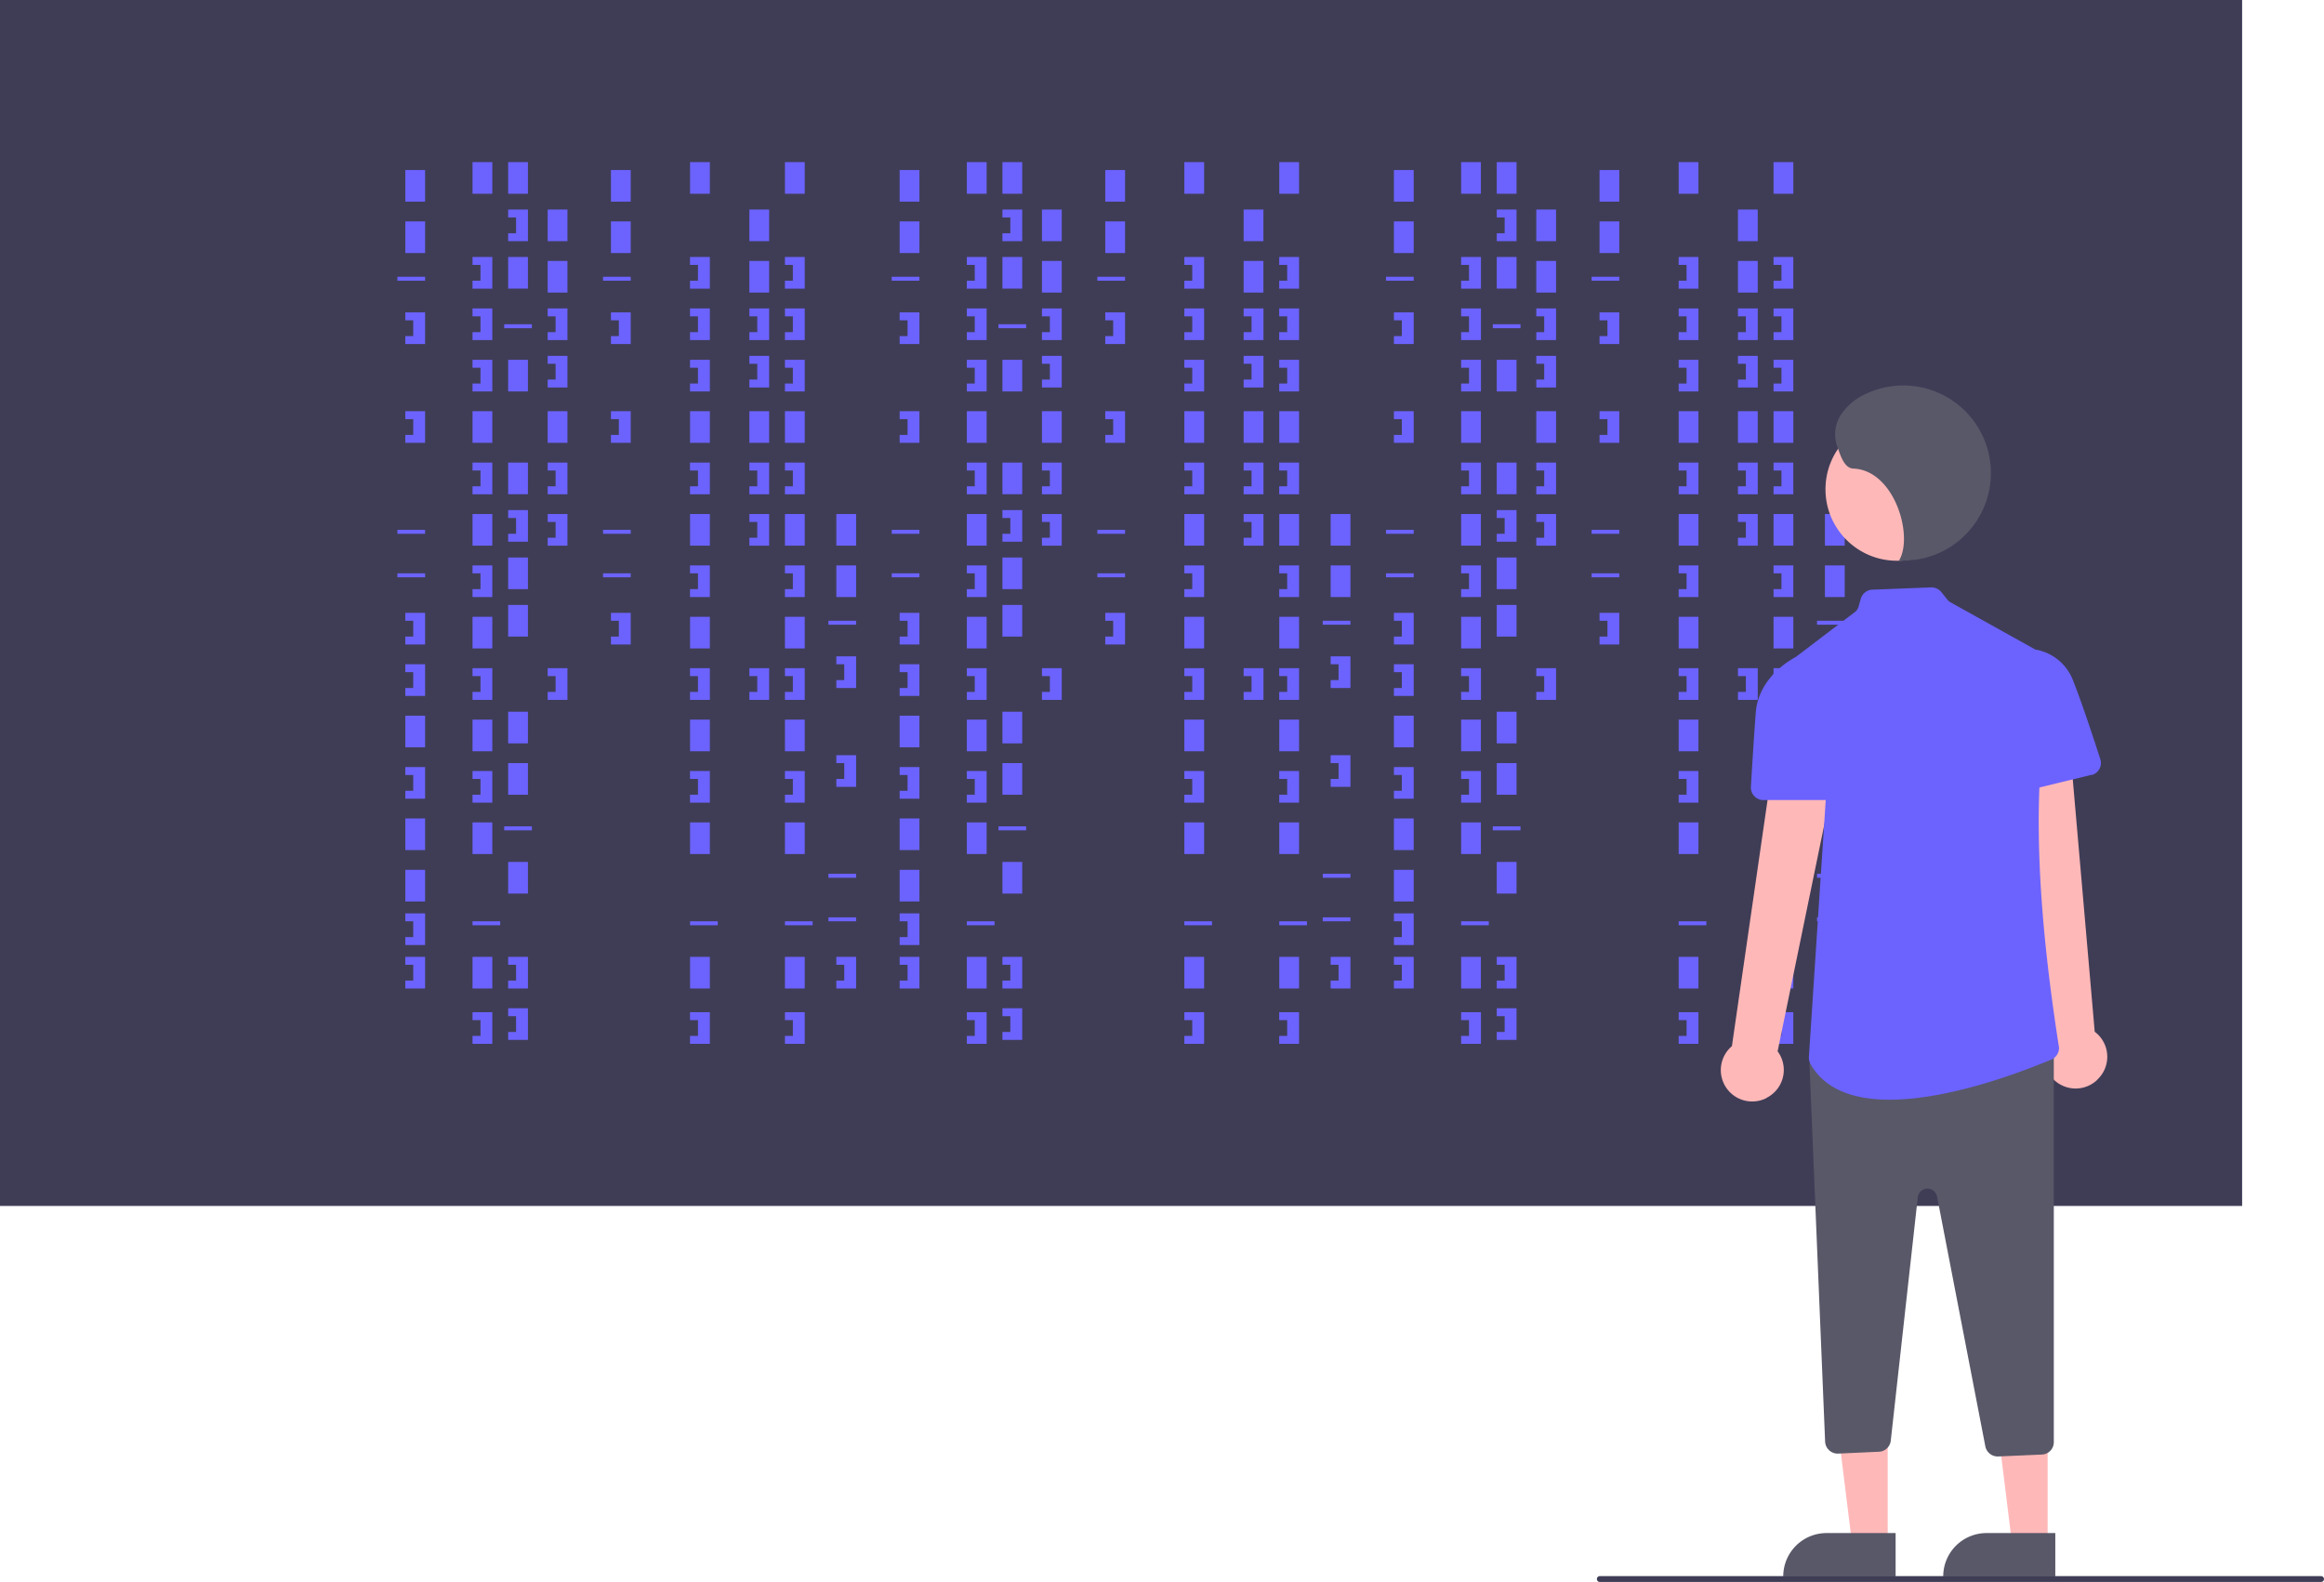 <svg id="Layer_1" data-name="Layer 1" xmlns="http://www.w3.org/2000/svg" viewBox="0 0 388 264.15"><defs><style>.cls-1{fill:#3f3d56;}.cls-2{fill:#6c63ff;}.cls-3{fill:#ffb8b8;}.cls-4{fill:#585868;}</style></defs><title>why-13</title><rect class="cls-1" width="374.33" height="201.36"/><rect class="cls-2" x="67.67" y="28.39" width="3.3" height="5.28"/><rect class="cls-2" x="78.89" y="27.07" width="3.3" height="5.28"/><rect class="cls-2" x="84.84" y="27.07" width="3.3" height="5.28"/><rect class="cls-2" x="84.84" y="42.91" width="3.3" height="5.28"/><rect class="cls-2" x="91.44" y="34.99" width="3.3" height="5.28"/><rect class="cls-2" x="91.44" y="43.57" width="3.3" height="5.28"/><rect class="cls-2" x="84.84" y="60.08" width="3.3" height="5.28"/><rect class="cls-2" x="91.44" y="68.66" width="3.3" height="5.28"/><rect class="cls-2" x="84.84" y="101.01" width="3.3" height="5.28"/><rect class="cls-2" x="78.89" y="68.66" width="3.3" height="5.28"/><rect class="cls-2" x="67.67" y="36.97" width="3.3" height="5.28"/><rect class="cls-2" x="67.67" y="119.5" width="3.3" height="5.28"/><rect class="cls-2" x="67.67" y="136.66" width="3.3" height="5.28"/><rect class="cls-2" x="67.67" y="145.24" width="3.3" height="5.28"/><rect class="cls-2" x="66.35" y="46.21" width="4.62" height="0.66"/><rect class="cls-2" x="84.18" y="54.14" width="4.62" height="0.66"/><rect class="cls-2" x="66.35" y="88.47" width="4.62" height="0.66"/><rect class="cls-2" x="66.35" y="95.73" width="4.62" height="0.66"/><rect class="cls-2" x="84.18" y="137.98" width="4.62" height="0.66"/><rect class="cls-2" x="78.89" y="153.83" width="4.62" height="0.66"/><polygon class="cls-2" points="67.67 52.16 67.67 53.48 68.99 53.48 68.99 56.12 67.67 56.12 67.67 57.44 70.97 57.44 70.97 52.16 67.67 52.16"/><polygon class="cls-2" points="78.89 42.91 78.89 44.23 80.22 44.23 80.22 46.87 78.89 46.87 78.89 48.2 82.19 48.2 82.19 42.91 78.89 42.91"/><polygon class="cls-2" points="91.44 51.5 91.44 52.82 92.76 52.82 92.76 55.46 91.44 55.46 91.44 56.78 94.74 56.78 94.74 51.5 91.44 51.5"/><polygon class="cls-2" points="91.44 77.24 91.44 78.56 92.76 78.56 92.76 81.2 91.44 81.2 91.44 82.53 94.74 82.53 94.74 77.24 91.44 77.24"/><polygon class="cls-2" points="91.44 85.83 91.44 87.15 92.76 87.15 92.76 89.79 91.44 89.79 91.44 91.11 94.74 91.11 94.74 85.83 91.44 85.83"/><polygon class="cls-2" points="91.44 59.42 91.44 60.74 92.76 60.74 92.76 63.38 91.44 63.38 91.44 64.7 94.74 64.7 94.74 59.42 91.44 59.42"/><polygon class="cls-2" points="84.84 34.99 84.84 36.31 86.16 36.31 86.16 38.95 84.84 38.95 84.84 40.27 88.14 40.27 88.14 34.99 84.84 34.99"/><rect class="cls-2" x="84.84" y="77.24" width="3.3" height="5.28"/><rect class="cls-2" x="84.84" y="93.09" width="3.3" height="5.28"/><polygon class="cls-2" points="84.84 85.17 84.84 86.49 86.16 86.49 86.16 89.13 84.84 89.13 84.84 90.45 88.14 90.45 88.14 85.17 84.84 85.17"/><polygon class="cls-2" points="78.89 51.5 78.89 52.82 80.22 52.82 80.22 55.46 78.89 55.46 78.89 56.78 82.19 56.78 82.19 51.5 78.89 51.5"/><polygon class="cls-2" points="78.89 60.08 78.89 61.4 80.22 61.4 80.22 64.04 78.89 64.04 78.89 65.36 82.19 65.36 82.19 60.08 78.89 60.08"/><rect class="cls-2" x="78.89" y="85.83" width="3.3" height="5.28"/><polygon class="cls-2" points="78.89 77.24 78.89 78.56 80.22 78.56 80.22 81.2 78.89 81.2 78.89 82.53 82.19 82.53 82.19 77.24 78.89 77.24"/><rect class="cls-2" x="78.89" y="102.99" width="3.3" height="5.28"/><polygon class="cls-2" points="78.89 94.41 78.89 95.73 80.22 95.73 80.22 98.37 78.89 98.37 78.89 99.69 82.19 99.69 82.19 94.41 78.89 94.41"/><rect class="cls-2" x="78.89" y="120.16" width="3.3" height="5.28"/><rect class="cls-2" x="84.84" y="118.84" width="3.3" height="5.28"/><polygon class="cls-2" points="78.89 111.57 78.89 112.89 80.22 112.89 80.22 115.53 78.89 115.53 78.89 116.86 82.19 116.86 82.19 111.57 78.89 111.57"/><polygon class="cls-2" points="91.44 111.57 91.44 112.89 92.76 112.89 92.76 115.53 91.44 115.53 91.44 116.86 94.74 116.86 94.74 111.57 91.44 111.57"/><rect class="cls-2" x="125.11" y="34.99" width="3.3" height="5.28"/><rect class="cls-2" x="125.11" y="43.57" width="3.3" height="5.28"/><rect class="cls-2" x="125.11" y="68.66" width="3.3" height="5.28"/><polygon class="cls-2" points="125.11 51.5 125.11 52.82 126.43 52.82 126.43 55.46 125.11 55.46 125.11 56.78 128.41 56.78 128.41 51.5 125.11 51.5"/><polygon class="cls-2" points="125.11 77.24 125.11 78.56 126.43 78.56 126.43 81.2 125.11 81.2 125.11 82.53 128.41 82.53 128.41 77.24 125.11 77.24"/><polygon class="cls-2" points="125.11 85.83 125.11 87.15 126.43 87.15 126.43 89.79 125.11 89.79 125.11 91.11 128.41 91.11 128.41 85.83 125.11 85.83"/><polygon class="cls-2" points="125.11 59.42 125.11 60.74 126.43 60.74 126.43 63.38 125.11 63.38 125.11 64.7 128.41 64.7 128.41 59.42 125.11 59.42"/><polygon class="cls-2" points="125.11 111.57 125.11 112.89 126.43 112.89 126.43 115.53 125.11 115.53 125.11 116.86 128.41 116.86 128.41 111.57 125.11 111.57"/><rect class="cls-2" x="78.89" y="137.32" width="3.3" height="5.28"/><rect class="cls-2" x="84.84" y="127.42" width="3.3" height="5.28"/><rect class="cls-2" x="78.89" y="159.77" width="3.3" height="5.28"/><rect class="cls-2" x="84.84" y="143.92" width="3.3" height="5.28"/><polygon class="cls-2" points="78.89 128.74 78.89 130.06 80.22 130.06 80.22 132.7 78.89 132.7 78.89 134.02 82.19 134.02 82.19 128.74 78.89 128.74"/><polygon class="cls-2" points="78.89 169.01 78.89 170.33 80.22 170.33 80.22 172.97 78.89 172.97 78.89 174.29 82.19 174.29 82.19 169.01 78.89 169.01"/><rect class="cls-2" x="115.21" y="27.07" width="3.3" height="5.28"/><rect class="cls-2" x="115.21" y="68.66" width="3.3" height="5.28"/><rect class="cls-2" x="115.21" y="153.83" width="4.62" height="0.66"/><polygon class="cls-2" points="115.2 42.91 115.2 44.23 116.53 44.23 116.53 46.87 115.2 46.87 115.2 48.2 118.51 48.2 118.51 42.91 115.2 42.91"/><polygon class="cls-2" points="115.2 51.5 115.2 52.82 116.53 52.82 116.53 55.46 115.2 55.46 115.2 56.78 118.51 56.78 118.51 51.5 115.2 51.5"/><polygon class="cls-2" points="115.2 60.08 115.2 61.4 116.53 61.4 116.53 64.04 115.2 64.04 115.2 65.36 118.51 65.36 118.51 60.08 115.2 60.08"/><rect class="cls-2" x="115.21" y="85.83" width="3.3" height="5.28"/><polygon class="cls-2" points="115.2 77.24 115.2 78.56 116.53 78.56 116.53 81.2 115.2 81.2 115.2 82.53 118.51 82.53 118.51 77.24 115.2 77.24"/><rect class="cls-2" x="115.21" y="102.99" width="3.3" height="5.28"/><polygon class="cls-2" points="115.2 94.41 115.2 95.73 116.53 95.73 116.53 98.37 115.2 98.37 115.2 99.69 118.51 99.69 118.51 94.41 115.2 94.41"/><rect class="cls-2" x="115.21" y="120.16" width="3.3" height="5.28"/><polygon class="cls-2" points="115.2 111.57 115.2 112.89 116.53 112.89 116.53 115.53 115.2 115.53 115.2 116.86 118.51 116.86 118.51 111.57 115.2 111.57"/><rect class="cls-2" x="115.21" y="137.32" width="3.3" height="5.28"/><rect class="cls-2" x="115.21" y="159.77" width="3.3" height="5.28"/><polygon class="cls-2" points="115.2 128.74 115.2 130.06 116.53 130.06 116.53 132.7 115.2 132.7 115.2 134.02 118.51 134.02 118.51 128.74 115.2 128.74"/><polygon class="cls-2" points="115.2 169.01 115.2 170.33 116.53 170.33 116.53 172.97 115.2 172.97 115.2 174.29 118.51 174.29 118.51 169.01 115.2 169.01"/><rect class="cls-2" x="131.05" y="27.07" width="3.3" height="5.28"/><rect class="cls-2" x="131.05" y="68.66" width="3.3" height="5.28"/><rect class="cls-2" x="131.05" y="153.83" width="4.62" height="0.66"/><polygon class="cls-2" points="131.05 42.91 131.05 44.23 132.37 44.23 132.37 46.87 131.05 46.87 131.05 48.2 134.35 48.2 134.35 42.91 131.05 42.91"/><polygon class="cls-2" points="131.05 51.5 131.05 52.82 132.37 52.82 132.37 55.46 131.05 55.46 131.05 56.78 134.35 56.78 134.35 51.5 131.05 51.5"/><polygon class="cls-2" points="131.05 60.08 131.05 61.4 132.37 61.4 132.37 64.04 131.05 64.04 131.05 65.36 134.35 65.36 134.35 60.08 131.05 60.08"/><rect class="cls-2" x="131.05" y="85.83" width="3.3" height="5.28"/><polygon class="cls-2" points="131.05 77.24 131.05 78.56 132.37 78.56 132.37 81.2 131.05 81.2 131.05 82.53 134.35 82.53 134.35 77.24 131.05 77.24"/><rect class="cls-2" x="131.05" y="102.99" width="3.3" height="5.28"/><polygon class="cls-2" points="131.05 94.41 131.05 95.73 132.37 95.73 132.37 98.37 131.05 98.37 131.05 99.69 134.35 99.69 134.35 94.41 131.05 94.41"/><rect class="cls-2" x="131.05" y="120.16" width="3.3" height="5.28"/><polygon class="cls-2" points="131.05 111.57 131.05 112.89 132.37 112.89 132.37 115.53 131.05 115.53 131.05 116.86 134.35 116.86 134.35 111.57 131.05 111.57"/><rect class="cls-2" x="131.05" y="137.32" width="3.3" height="5.28"/><rect class="cls-2" x="131.05" y="159.77" width="3.3" height="5.28"/><polygon class="cls-2" points="131.05 128.74 131.05 130.06 132.37 130.06 132.37 132.7 131.05 132.7 131.05 134.02 134.35 134.02 134.35 128.74 131.05 128.74"/><polygon class="cls-2" points="131.05 169.01 131.05 170.33 132.37 170.33 132.37 172.97 131.05 172.97 131.05 174.29 134.35 174.29 134.35 169.01 131.05 169.01"/><polygon class="cls-2" points="84.84 159.77 84.84 161.09 86.16 161.09 86.16 163.73 84.84 163.73 84.84 165.05 88.14 165.05 88.14 159.77 84.84 159.77"/><polygon class="cls-2" points="84.84 168.35 84.84 169.67 86.16 169.67 86.16 172.31 84.84 172.31 84.84 173.63 88.14 173.63 88.14 168.35 84.84 168.35"/><polygon class="cls-2" points="67.67 68.66 67.67 69.98 68.99 69.98 68.99 72.62 67.67 72.62 67.67 73.94 70.97 73.94 70.97 68.66 67.67 68.66"/><polygon class="cls-2" points="67.67 102.33 67.67 103.65 68.99 103.65 68.99 106.29 67.67 106.29 67.67 107.61 70.97 107.61 70.97 102.33 67.67 102.33"/><polygon class="cls-2" points="67.67 110.91 67.67 112.23 68.99 112.23 68.99 114.88 67.67 114.88 67.67 116.2 70.97 116.2 70.97 110.91 67.67 110.91"/><polygon class="cls-2" points="67.67 128.08 67.67 129.4 68.99 129.4 68.99 132.04 67.67 132.04 67.67 133.36 70.97 133.36 70.97 128.08 67.67 128.08"/><polygon class="cls-2" points="67.67 152.51 67.67 153.83 68.99 153.83 68.99 156.47 67.67 156.47 67.67 157.79 70.97 157.79 70.97 152.51 67.67 152.51"/><polygon class="cls-2" points="67.67 159.77 67.67 161.09 68.99 161.09 68.99 163.73 67.67 163.73 67.67 165.05 70.97 165.05 70.97 159.77 67.67 159.77"/><rect class="cls-2" x="102" y="28.39" width="3.3" height="5.28"/><rect class="cls-2" x="102" y="36.97" width="3.3" height="5.28"/><rect class="cls-2" x="100.68" y="46.21" width="4.62" height="0.66"/><rect class="cls-2" x="100.68" y="88.47" width="4.62" height="0.66"/><rect class="cls-2" x="100.68" y="95.73" width="4.62" height="0.66"/><polygon class="cls-2" points="102 52.16 102 53.48 103.32 53.48 103.32 56.12 102 56.12 102 57.44 105.3 57.44 105.3 52.16 102 52.16"/><polygon class="cls-2" points="102 68.66 102 69.98 103.32 69.98 103.32 72.62 102 72.62 102 73.94 105.3 73.94 105.3 68.66 102 68.66"/><polygon class="cls-2" points="102 102.33 102 103.65 103.32 103.65 103.32 106.29 102 106.29 102 107.61 105.3 107.61 105.3 102.33 102 102.33"/><rect class="cls-2" x="139.63" y="85.83" width="3.3" height="5.28"/><rect class="cls-2" x="139.63" y="94.41" width="3.3" height="5.28"/><rect class="cls-2" x="138.31" y="103.65" width="4.62" height="0.66"/><rect class="cls-2" x="138.31" y="145.9" width="4.62" height="0.66"/><rect class="cls-2" x="138.31" y="153.17" width="4.62" height="0.66"/><polygon class="cls-2" points="139.63 109.59 139.63 110.91 140.95 110.91 140.95 113.56 139.63 113.56 139.63 114.88 142.93 114.88 142.93 109.59 139.63 109.59"/><polygon class="cls-2" points="139.63 126.1 139.63 127.42 140.95 127.42 140.95 130.06 139.63 130.06 139.63 131.38 142.93 131.38 142.93 126.1 139.63 126.1"/><polygon class="cls-2" points="139.63 159.77 139.63 161.09 140.95 161.09 140.95 163.73 139.63 163.73 139.63 165.05 142.93 165.05 142.93 159.77 139.63 159.77"/><rect class="cls-2" x="150.2" y="28.39" width="3.3" height="5.28"/><rect class="cls-2" x="161.42" y="27.07" width="3.3" height="5.28"/><rect class="cls-2" x="167.36" y="27.07" width="3.3" height="5.28"/><rect class="cls-2" x="167.36" y="42.91" width="3.3" height="5.28"/><rect class="cls-2" x="173.96" y="34.99" width="3.3" height="5.28"/><rect class="cls-2" x="173.96" y="43.57" width="3.3" height="5.28"/><rect class="cls-2" x="167.36" y="60.08" width="3.3" height="5.28"/><rect class="cls-2" x="173.96" y="68.66" width="3.3" height="5.28"/><rect class="cls-2" x="167.36" y="101.01" width="3.3" height="5.28"/><rect class="cls-2" x="161.42" y="68.66" width="3.3" height="5.28"/><rect class="cls-2" x="150.2" y="36.97" width="3.3" height="5.28"/><rect class="cls-2" x="150.2" y="119.5" width="3.3" height="5.28"/><rect class="cls-2" x="150.2" y="136.66" width="3.3" height="5.28"/><rect class="cls-2" x="150.2" y="145.24" width="3.3" height="5.28"/><rect class="cls-2" x="148.88" y="46.21" width="4.62" height="0.66"/><rect class="cls-2" x="166.7" y="54.14" width="4.62" height="0.66"/><rect class="cls-2" x="148.88" y="88.47" width="4.62" height="0.66"/><rect class="cls-2" x="148.88" y="95.73" width="4.62" height="0.66"/><rect class="cls-2" x="166.7" y="137.98" width="4.62" height="0.66"/><rect class="cls-2" x="161.42" y="153.83" width="4.62" height="0.66"/><polygon class="cls-2" points="150.2 52.16 150.2 53.48 151.52 53.48 151.52 56.12 150.2 56.12 150.2 57.44 153.5 57.44 153.5 52.16 150.2 52.16"/><polygon class="cls-2" points="161.42 42.91 161.42 44.23 162.74 44.23 162.74 46.87 161.42 46.87 161.42 48.2 164.72 48.2 164.72 42.91 161.42 42.91"/><polygon class="cls-2" points="173.96 51.5 173.96 52.82 175.28 52.82 175.28 55.46 173.96 55.46 173.96 56.78 177.26 56.78 177.26 51.5 173.96 51.5"/><polygon class="cls-2" points="173.96 77.24 173.96 78.56 175.28 78.56 175.28 81.2 173.96 81.2 173.96 82.53 177.26 82.53 177.26 77.24 173.96 77.24"/><polygon class="cls-2" points="173.96 85.83 173.96 87.15 175.28 87.15 175.28 89.79 173.96 89.79 173.96 91.11 177.26 91.11 177.26 85.83 173.96 85.83"/><polygon class="cls-2" points="173.96 59.42 173.96 60.74 175.28 60.74 175.28 63.38 173.96 63.38 173.96 64.7 177.26 64.7 177.26 59.42 173.96 59.42"/><polygon class="cls-2" points="167.36 34.99 167.36 36.31 168.68 36.31 168.68 38.95 167.36 38.95 167.36 40.27 170.66 40.27 170.66 34.99 167.36 34.99"/><rect class="cls-2" x="167.36" y="77.24" width="3.3" height="5.28"/><rect class="cls-2" x="167.36" y="93.09" width="3.3" height="5.28"/><polygon class="cls-2" points="167.36 85.17 167.36 86.49 168.68 86.49 168.68 89.13 167.36 89.13 167.36 90.45 170.66 90.45 170.66 85.17 167.36 85.17"/><polygon class="cls-2" points="161.42 51.5 161.42 52.82 162.74 52.82 162.74 55.46 161.42 55.46 161.42 56.78 164.72 56.78 164.72 51.5 161.42 51.5"/><polygon class="cls-2" points="161.42 60.08 161.42 61.4 162.74 61.4 162.74 64.04 161.42 64.04 161.42 65.36 164.72 65.36 164.72 60.08 161.42 60.08"/><rect class="cls-2" x="161.42" y="85.83" width="3.3" height="5.28"/><polygon class="cls-2" points="161.42 77.24 161.42 78.56 162.74 78.56 162.74 81.2 161.42 81.2 161.42 82.53 164.72 82.53 164.72 77.24 161.42 77.24"/><rect class="cls-2" x="161.42" y="102.99" width="3.3" height="5.28"/><polygon class="cls-2" points="161.42 94.41 161.42 95.73 162.74 95.73 162.74 98.37 161.42 98.37 161.42 99.69 164.72 99.69 164.72 94.41 161.42 94.41"/><rect class="cls-2" x="161.42" y="120.16" width="3.3" height="5.28"/><rect class="cls-2" x="167.36" y="118.84" width="3.3" height="5.28"/><polygon class="cls-2" points="161.42 111.57 161.42 112.89 162.74 112.89 162.74 115.53 161.42 115.53 161.42 116.86 164.72 116.86 164.72 111.57 161.42 111.57"/><polygon class="cls-2" points="173.96 111.57 173.96 112.89 175.28 112.89 175.28 115.53 173.96 115.53 173.96 116.86 177.26 116.86 177.26 111.57 173.96 111.57"/><rect class="cls-2" x="207.63" y="34.99" width="3.3" height="5.28"/><rect class="cls-2" x="207.63" y="43.57" width="3.3" height="5.28"/><rect class="cls-2" x="207.63" y="68.66" width="3.3" height="5.28"/><polygon class="cls-2" points="207.63 51.5 207.63 52.82 208.95 52.82 208.95 55.46 207.63 55.46 207.63 56.78 210.94 56.78 210.94 51.5 207.63 51.5"/><polygon class="cls-2" points="207.63 77.24 207.63 78.56 208.95 78.56 208.95 81.2 207.63 81.2 207.63 82.53 210.94 82.53 210.94 77.24 207.63 77.24"/><polygon class="cls-2" points="207.63 85.83 207.63 87.15 208.95 87.15 208.95 89.79 207.63 89.79 207.63 91.11 210.94 91.11 210.94 85.83 207.63 85.83"/><polygon class="cls-2" points="207.63 59.42 207.63 60.74 208.95 60.74 208.95 63.38 207.63 63.38 207.63 64.7 210.94 64.7 210.94 59.42 207.63 59.42"/><polygon class="cls-2" points="207.63 111.57 207.63 112.89 208.95 112.89 208.95 115.53 207.63 115.53 207.63 116.86 210.94 116.86 210.94 111.57 207.63 111.57"/><rect class="cls-2" x="161.42" y="137.32" width="3.3" height="5.28"/><rect class="cls-2" x="167.36" y="127.42" width="3.3" height="5.28"/><rect class="cls-2" x="161.42" y="159.77" width="3.3" height="5.28"/><rect class="cls-2" x="167.36" y="143.92" width="3.3" height="5.28"/><polygon class="cls-2" points="161.42 128.74 161.42 130.06 162.74 130.06 162.74 132.7 161.42 132.7 161.42 134.02 164.72 134.02 164.72 128.74 161.42 128.74"/><polygon class="cls-2" points="161.42 169.01 161.42 170.33 162.74 170.33 162.74 172.97 161.42 172.97 161.42 174.29 164.72 174.29 164.72 169.01 161.42 169.01"/><rect class="cls-2" x="197.73" y="27.07" width="3.3" height="5.28"/><rect class="cls-2" x="197.73" y="68.66" width="3.3" height="5.28"/><rect class="cls-2" x="197.73" y="153.83" width="4.62" height="0.66"/><polygon class="cls-2" points="197.73 42.91 197.73 44.23 199.05 44.23 199.05 46.87 197.73 46.87 197.73 48.2 201.03 48.2 201.03 42.91 197.73 42.91"/><polygon class="cls-2" points="197.73 51.5 197.73 52.82 199.05 52.82 199.05 55.46 197.73 55.46 197.73 56.78 201.03 56.78 201.03 51.5 197.73 51.5"/><polygon class="cls-2" points="197.73 60.08 197.73 61.4 199.05 61.4 199.05 64.04 197.73 64.04 197.73 65.36 201.03 65.36 201.03 60.08 197.73 60.08"/><rect class="cls-2" x="197.73" y="85.83" width="3.3" height="5.28"/><polygon class="cls-2" points="197.73 77.24 197.73 78.56 199.05 78.56 199.05 81.2 197.73 81.2 197.73 82.53 201.03 82.53 201.03 77.24 197.73 77.24"/><rect class="cls-2" x="197.73" y="102.99" width="3.3" height="5.28"/><polygon class="cls-2" points="197.73 94.41 197.73 95.73 199.05 95.73 199.05 98.37 197.73 98.37 197.73 99.69 201.03 99.69 201.03 94.41 197.73 94.41"/><rect class="cls-2" x="197.73" y="120.16" width="3.3" height="5.28"/><polygon class="cls-2" points="197.73 111.57 197.73 112.89 199.05 112.89 199.05 115.53 197.73 115.53 197.73 116.86 201.03 116.86 201.03 111.57 197.73 111.57"/><rect class="cls-2" x="197.73" y="137.32" width="3.3" height="5.28"/><rect class="cls-2" x="197.73" y="159.77" width="3.3" height="5.28"/><polygon class="cls-2" points="197.73 128.74 197.73 130.06 199.05 130.06 199.05 132.7 197.73 132.7 197.73 134.02 201.03 134.02 201.03 128.74 197.73 128.74"/><polygon class="cls-2" points="197.73 169.01 197.73 170.33 199.05 170.33 199.05 172.97 197.73 172.97 197.73 174.29 201.03 174.29 201.03 169.01 197.73 169.01"/><rect class="cls-2" x="213.58" y="27.07" width="3.3" height="5.28"/><rect class="cls-2" x="213.58" y="68.66" width="3.3" height="5.28"/><rect class="cls-2" x="213.58" y="153.83" width="4.62" height="0.66"/><polygon class="cls-2" points="213.57 42.91 213.57 44.23 214.9 44.23 214.9 46.87 213.57 46.87 213.57 48.2 216.88 48.2 216.88 42.91 213.57 42.91"/><polygon class="cls-2" points="213.57 51.5 213.57 52.82 214.9 52.82 214.9 55.46 213.57 55.46 213.57 56.78 216.88 56.78 216.88 51.5 213.57 51.5"/><polygon class="cls-2" points="213.57 60.08 213.57 61.4 214.9 61.4 214.9 64.04 213.57 64.04 213.57 65.36 216.88 65.36 216.88 60.08 213.57 60.08"/><rect class="cls-2" x="213.58" y="85.83" width="3.3" height="5.28"/><polygon class="cls-2" points="213.57 77.24 213.57 78.56 214.9 78.56 214.9 81.2 213.57 81.2 213.57 82.53 216.88 82.53 216.88 77.24 213.57 77.24"/><rect class="cls-2" x="213.58" y="102.99" width="3.3" height="5.28"/><polygon class="cls-2" points="213.57 94.41 213.57 95.73 214.9 95.73 214.9 98.37 213.57 98.37 213.57 99.69 216.88 99.69 216.88 94.41 213.57 94.41"/><rect class="cls-2" x="213.58" y="120.16" width="3.3" height="5.28"/><polygon class="cls-2" points="213.57 111.57 213.57 112.89 214.9 112.89 214.9 115.53 213.57 115.53 213.57 116.86 216.88 116.86 216.88 111.57 213.57 111.57"/><rect class="cls-2" x="213.58" y="137.32" width="3.3" height="5.28"/><rect class="cls-2" x="213.58" y="159.77" width="3.3" height="5.28"/><polygon class="cls-2" points="213.57 128.74 213.57 130.06 214.9 130.06 214.9 132.7 213.57 132.7 213.57 134.02 216.88 134.02 216.88 128.74 213.57 128.74"/><polygon class="cls-2" points="213.57 169.01 213.57 170.33 214.9 170.33 214.9 172.97 213.57 172.97 213.57 174.29 216.88 174.29 216.88 169.01 213.57 169.01"/><polygon class="cls-2" points="167.36 159.77 167.36 161.09 168.68 161.09 168.68 163.73 167.36 163.73 167.36 165.05 170.66 165.05 170.66 159.77 167.36 159.77"/><polygon class="cls-2" points="167.36 168.35 167.36 169.67 168.68 169.67 168.68 172.31 167.36 172.31 167.36 173.63 170.66 173.63 170.66 168.35 167.36 168.35"/><polygon class="cls-2" points="150.2 68.66 150.2 69.98 151.52 69.98 151.52 72.62 150.2 72.62 150.2 73.94 153.5 73.94 153.5 68.66 150.2 68.66"/><polygon class="cls-2" points="150.2 102.33 150.2 103.65 151.52 103.65 151.52 106.29 150.2 106.29 150.2 107.61 153.5 107.61 153.5 102.33 150.2 102.33"/><polygon class="cls-2" points="150.2 110.91 150.2 112.23 151.52 112.23 151.52 114.88 150.2 114.88 150.2 116.2 153.5 116.2 153.5 110.91 150.2 110.91"/><polygon class="cls-2" points="150.2 128.08 150.2 129.4 151.52 129.4 151.52 132.04 150.2 132.04 150.2 133.36 153.5 133.36 153.5 128.08 150.2 128.08"/><polygon class="cls-2" points="150.2 152.51 150.2 153.83 151.52 153.83 151.52 156.47 150.2 156.47 150.2 157.79 153.5 157.79 153.5 152.51 150.2 152.51"/><polygon class="cls-2" points="150.2 159.77 150.2 161.09 151.52 161.09 151.52 163.73 150.2 163.73 150.2 165.05 153.5 165.05 153.5 159.77 150.2 159.77"/><rect class="cls-2" x="184.53" y="28.39" width="3.3" height="5.28"/><rect class="cls-2" x="184.53" y="36.97" width="3.3" height="5.28"/><rect class="cls-2" x="183.21" y="46.21" width="4.62" height="0.66"/><rect class="cls-2" x="183.21" y="88.47" width="4.62" height="0.66"/><rect class="cls-2" x="183.21" y="95.73" width="4.62" height="0.66"/><polygon class="cls-2" points="184.53 52.16 184.53 53.48 185.85 53.48 185.85 56.12 184.53 56.12 184.53 57.44 187.83 57.44 187.83 52.16 184.53 52.16"/><polygon class="cls-2" points="184.53 68.66 184.53 69.98 185.85 69.98 185.85 72.62 184.53 72.62 184.53 73.94 187.83 73.94 187.83 68.66 184.53 68.66"/><polygon class="cls-2" points="184.53 102.33 184.53 103.65 185.85 103.65 185.85 106.29 184.53 106.29 184.53 107.61 187.83 107.61 187.83 102.33 184.53 102.33"/><rect class="cls-2" x="222.16" y="85.83" width="3.3" height="5.28"/><rect class="cls-2" x="222.16" y="94.41" width="3.3" height="5.28"/><rect class="cls-2" x="220.84" y="103.65" width="4.62" height="0.66"/><rect class="cls-2" x="220.84" y="145.9" width="4.62" height="0.66"/><rect class="cls-2" x="220.84" y="153.17" width="4.62" height="0.66"/><polygon class="cls-2" points="222.16 109.59 222.16 110.91 223.48 110.91 223.48 113.56 222.16 113.56 222.16 114.88 225.46 114.88 225.46 109.59 222.16 109.59"/><polygon class="cls-2" points="222.16 126.1 222.16 127.42 223.48 127.42 223.48 130.06 222.16 130.06 222.16 131.38 225.46 131.38 225.46 126.1 222.16 126.1"/><polygon class="cls-2" points="222.16 159.77 222.16 161.09 223.48 161.09 223.48 163.73 222.16 163.73 222.16 165.05 225.46 165.05 225.46 159.77 222.16 159.77"/><rect class="cls-2" x="232.72" y="28.39" width="3.3" height="5.28"/><rect class="cls-2" x="243.94" y="27.07" width="3.3" height="5.28"/><rect class="cls-2" x="249.89" y="27.07" width="3.3" height="5.28"/><rect class="cls-2" x="249.89" y="42.91" width="3.3" height="5.28"/><rect class="cls-2" x="256.49" y="34.99" width="3.3" height="5.28"/><rect class="cls-2" x="256.49" y="43.57" width="3.3" height="5.28"/><rect class="cls-2" x="249.89" y="60.08" width="3.3" height="5.28"/><rect class="cls-2" x="256.49" y="68.66" width="3.3" height="5.28"/><rect class="cls-2" x="249.89" y="101.01" width="3.3" height="5.28"/><rect class="cls-2" x="243.94" y="68.66" width="3.3" height="5.28"/><rect class="cls-2" x="232.72" y="36.97" width="3.3" height="5.28"/><rect class="cls-2" x="232.72" y="119.5" width="3.3" height="5.28"/><rect class="cls-2" x="232.72" y="136.66" width="3.3" height="5.28"/><rect class="cls-2" x="232.72" y="145.24" width="3.3" height="5.28"/><rect class="cls-2" x="231.4" y="46.21" width="4.62" height="0.66"/><rect class="cls-2" x="249.23" y="54.14" width="4.62" height="0.66"/><rect class="cls-2" x="231.4" y="88.47" width="4.62" height="0.66"/><rect class="cls-2" x="231.4" y="95.73" width="4.62" height="0.66"/><rect class="cls-2" x="249.23" y="137.98" width="4.62" height="0.66"/><rect class="cls-2" x="243.94" y="153.83" width="4.62" height="0.66"/><polygon class="cls-2" points="232.72 52.16 232.72 53.48 234.04 53.48 234.04 56.12 232.72 56.12 232.72 57.44 236.02 57.44 236.02 52.16 232.72 52.16"/><polygon class="cls-2" points="243.94 42.91 243.94 44.23 245.26 44.23 245.26 46.87 243.94 46.87 243.94 48.2 247.25 48.2 247.25 42.91 243.94 42.91"/><polygon class="cls-2" points="256.49 51.5 256.49 52.82 257.81 52.82 257.81 55.46 256.49 55.46 256.49 56.78 259.79 56.78 259.79 51.5 256.49 51.5"/><polygon class="cls-2" points="256.49 77.24 256.49 78.56 257.81 78.56 257.81 81.2 256.49 81.2 256.49 82.53 259.79 82.53 259.79 77.24 256.49 77.24"/><polygon class="cls-2" points="256.49 85.83 256.49 87.15 257.81 87.15 257.81 89.79 256.49 89.79 256.49 91.11 259.79 91.11 259.79 85.83 256.49 85.83"/><polygon class="cls-2" points="256.49 59.42 256.49 60.74 257.81 60.74 257.81 63.38 256.49 63.38 256.49 64.7 259.79 64.7 259.79 59.42 256.49 59.42"/><polygon class="cls-2" points="249.89 34.99 249.89 36.31 251.21 36.31 251.21 38.95 249.89 38.95 249.89 40.27 253.19 40.27 253.19 34.99 249.89 34.99"/><rect class="cls-2" x="249.89" y="77.24" width="3.3" height="5.28"/><rect class="cls-2" x="249.89" y="93.09" width="3.3" height="5.28"/><polygon class="cls-2" points="249.89 85.17 249.89 86.49 251.21 86.49 251.21 89.13 249.89 89.13 249.89 90.45 253.19 90.45 253.19 85.17 249.89 85.17"/><polygon class="cls-2" points="243.94 51.5 243.94 52.82 245.26 52.82 245.26 55.46 243.94 55.46 243.94 56.78 247.25 56.78 247.25 51.5 243.94 51.5"/><polygon class="cls-2" points="243.94 60.08 243.94 61.4 245.26 61.4 245.26 64.04 243.94 64.04 243.94 65.36 247.25 65.36 247.25 60.08 243.94 60.08"/><rect class="cls-2" x="243.94" y="85.83" width="3.3" height="5.28"/><polygon class="cls-2" points="243.94 77.24 243.94 78.56 245.26 78.56 245.26 81.2 243.94 81.2 243.94 82.53 247.25 82.53 247.25 77.24 243.94 77.24"/><rect class="cls-2" x="243.94" y="102.99" width="3.3" height="5.28"/><polygon class="cls-2" points="243.94 94.41 243.94 95.73 245.26 95.73 245.26 98.37 243.94 98.37 243.94 99.69 247.25 99.69 247.25 94.41 243.94 94.41"/><rect class="cls-2" x="243.94" y="120.16" width="3.3" height="5.28"/><rect class="cls-2" x="249.89" y="118.84" width="3.3" height="5.28"/><polygon class="cls-2" points="243.94 111.57 243.94 112.89 245.26 112.89 245.26 115.53 243.94 115.53 243.94 116.86 247.25 116.86 247.25 111.57 243.94 111.57"/><polygon class="cls-2" points="256.49 111.57 256.49 112.89 257.81 112.89 257.81 115.53 256.49 115.53 256.49 116.86 259.79 116.86 259.79 111.57 256.49 111.57"/><rect class="cls-2" x="290.16" y="34.99" width="3.3" height="5.28"/><rect class="cls-2" x="290.16" y="43.57" width="3.3" height="5.28"/><rect class="cls-2" x="290.16" y="68.66" width="3.3" height="5.28"/><polygon class="cls-2" points="290.16 51.5 290.16 52.82 291.48 52.82 291.48 55.46 290.16 55.46 290.16 56.78 293.46 56.78 293.46 51.5 290.16 51.5"/><polygon class="cls-2" points="290.16 77.24 290.16 78.56 291.48 78.56 291.48 81.2 290.16 81.2 290.16 82.53 293.46 82.53 293.46 77.24 290.16 77.24"/><polygon class="cls-2" points="290.16 85.83 290.16 87.15 291.48 87.15 291.48 89.79 290.16 89.79 290.16 91.11 293.46 91.11 293.46 85.83 290.16 85.83"/><polygon class="cls-2" points="290.16 59.42 290.16 60.74 291.48 60.74 291.48 63.38 290.16 63.38 290.16 64.7 293.46 64.7 293.46 59.42 290.16 59.42"/><polygon class="cls-2" points="290.16 111.57 290.16 112.89 291.48 112.89 291.48 115.53 290.16 115.53 290.16 116.86 293.46 116.86 293.46 111.57 290.16 111.57"/><rect class="cls-2" x="243.94" y="137.32" width="3.3" height="5.28"/><rect class="cls-2" x="249.89" y="127.42" width="3.3" height="5.28"/><rect class="cls-2" x="243.94" y="159.77" width="3.3" height="5.28"/><rect class="cls-2" x="249.89" y="143.92" width="3.3" height="5.28"/><polygon class="cls-2" points="243.94 128.74 243.94 130.06 245.26 130.06 245.26 132.7 243.94 132.7 243.94 134.02 247.25 134.02 247.25 128.74 243.94 128.74"/><polygon class="cls-2" points="243.94 169.01 243.94 170.33 245.26 170.33 245.26 172.97 243.94 172.97 243.94 174.29 247.25 174.29 247.25 169.01 243.94 169.01"/><rect class="cls-2" x="280.26" y="27.07" width="3.3" height="5.28"/><rect class="cls-2" x="280.26" y="68.66" width="3.3" height="5.28"/><rect class="cls-2" x="280.26" y="153.83" width="4.62" height="0.66"/><polygon class="cls-2" points="280.26 42.91 280.26 44.23 281.58 44.23 281.58 46.87 280.26 46.87 280.26 48.2 283.56 48.2 283.56 42.91 280.26 42.91"/><polygon class="cls-2" points="280.26 51.5 280.26 52.82 281.58 52.82 281.58 55.46 280.26 55.46 280.26 56.78 283.56 56.78 283.56 51.5 280.26 51.5"/><polygon class="cls-2" points="280.26 60.08 280.26 61.4 281.58 61.4 281.58 64.04 280.26 64.04 280.26 65.36 283.56 65.36 283.56 60.08 280.26 60.08"/><rect class="cls-2" x="280.26" y="85.83" width="3.3" height="5.28"/><polygon class="cls-2" points="280.26 77.24 280.26 78.56 281.58 78.56 281.58 81.2 280.26 81.2 280.26 82.53 283.56 82.53 283.56 77.24 280.26 77.24"/><rect class="cls-2" x="280.26" y="102.99" width="3.3" height="5.28"/><polygon class="cls-2" points="280.26 94.41 280.26 95.73 281.58 95.73 281.58 98.37 280.26 98.37 280.26 99.69 283.56 99.69 283.56 94.41 280.26 94.41"/><rect class="cls-2" x="280.26" y="120.16" width="3.3" height="5.28"/><polygon class="cls-2" points="280.26 111.57 280.26 112.89 281.58 112.89 281.58 115.53 280.26 115.53 280.26 116.86 283.56 116.86 283.56 111.57 280.26 111.57"/><rect class="cls-2" x="280.26" y="137.32" width="3.3" height="5.28"/><rect class="cls-2" x="280.26" y="159.77" width="3.3" height="5.28"/><polygon class="cls-2" points="280.26 128.74 280.26 130.06 281.58 130.06 281.58 132.7 280.26 132.7 280.26 134.02 283.56 134.02 283.56 128.74 280.26 128.74"/><polygon class="cls-2" points="280.26 169.01 280.26 170.33 281.58 170.33 281.58 172.97 280.26 172.97 280.26 174.29 283.56 174.29 283.56 169.01 280.26 169.01"/><rect class="cls-2" x="296.1" y="27.07" width="3.3" height="5.28"/><rect class="cls-2" x="296.1" y="68.66" width="3.3" height="5.28"/><rect class="cls-2" x="296.1" y="153.83" width="4.62" height="0.66"/><polygon class="cls-2" points="296.1 42.91 296.1 44.23 297.42 44.23 297.42 46.87 296.1 46.87 296.1 48.2 299.4 48.2 299.4 42.91 296.1 42.91"/><polygon class="cls-2" points="296.1 51.5 296.1 52.82 297.42 52.82 297.42 55.46 296.1 55.46 296.1 56.78 299.4 56.78 299.4 51.5 296.1 51.5"/><polygon class="cls-2" points="296.1 60.08 296.1 61.4 297.42 61.4 297.42 64.04 296.1 64.04 296.1 65.36 299.4 65.36 299.4 60.08 296.1 60.08"/><rect class="cls-2" x="296.1" y="85.83" width="3.3" height="5.28"/><polygon class="cls-2" points="296.1 77.24 296.1 78.56 297.42 78.56 297.42 81.2 296.1 81.2 296.1 82.53 299.4 82.53 299.4 77.24 296.1 77.24"/><rect class="cls-2" x="296.1" y="102.99" width="3.3" height="5.28"/><polygon class="cls-2" points="296.1 94.41 296.1 95.73 297.42 95.73 297.42 98.37 296.1 98.37 296.1 99.69 299.4 99.69 299.4 94.41 296.1 94.41"/><rect class="cls-2" x="296.1" y="120.16" width="3.3" height="5.28"/><polygon class="cls-2" points="296.1 111.57 296.1 112.89 297.42 112.89 297.42 115.53 296.1 115.53 296.1 116.86 299.4 116.86 299.4 111.57 296.1 111.57"/><rect class="cls-2" x="296.1" y="137.32" width="3.3" height="5.28"/><rect class="cls-2" x="296.1" y="159.77" width="3.3" height="5.28"/><polygon class="cls-2" points="296.1 128.74 296.1 130.06 297.42 130.06 297.42 132.7 296.1 132.7 296.1 134.02 299.4 134.02 299.4 128.74 296.1 128.74"/><polygon class="cls-2" points="296.1 169.01 296.1 170.33 297.42 170.33 297.42 172.97 296.1 172.97 296.1 174.29 299.4 174.29 299.4 169.01 296.1 169.01"/><polygon class="cls-2" points="249.89 159.77 249.89 161.09 251.21 161.09 251.21 163.73 249.89 163.73 249.89 165.05 253.19 165.05 253.19 159.77 249.89 159.77"/><polygon class="cls-2" points="249.89 168.35 249.89 169.67 251.21 169.67 251.21 172.31 249.89 172.31 249.89 173.63 253.19 173.63 253.19 168.35 249.89 168.35"/><polygon class="cls-2" points="232.72 68.66 232.72 69.98 234.04 69.98 234.04 72.62 232.72 72.62 232.72 73.94 236.02 73.94 236.02 68.66 232.72 68.66"/><polygon class="cls-2" points="232.72 102.33 232.72 103.65 234.04 103.65 234.04 106.29 232.72 106.29 232.72 107.61 236.02 107.61 236.02 102.33 232.72 102.33"/><polygon class="cls-2" points="232.72 110.91 232.72 112.23 234.04 112.23 234.04 114.88 232.72 114.88 232.72 116.2 236.02 116.2 236.02 110.91 232.72 110.91"/><polygon class="cls-2" points="232.72 128.08 232.72 129.4 234.04 129.4 234.04 132.04 232.72 132.04 232.72 133.36 236.02 133.36 236.02 128.08 232.72 128.08"/><polygon class="cls-2" points="232.72 152.51 232.72 153.83 234.04 153.83 234.04 156.47 232.72 156.47 232.72 157.79 236.02 157.79 236.02 152.51 232.72 152.51"/><polygon class="cls-2" points="232.72 159.77 232.72 161.09 234.04 161.09 234.04 163.73 232.72 163.73 232.72 165.05 236.02 165.05 236.02 159.77 232.72 159.77"/><rect class="cls-2" x="267.05" y="28.39" width="3.3" height="5.28"/><rect class="cls-2" x="267.05" y="36.97" width="3.3" height="5.28"/><rect class="cls-2" x="265.73" y="46.21" width="4.62" height="0.66"/><rect class="cls-2" x="265.73" y="88.47" width="4.62" height="0.66"/><rect class="cls-2" x="265.73" y="95.73" width="4.62" height="0.66"/><polygon class="cls-2" points="267.05 52.16 267.05 53.48 268.37 53.48 268.37 56.12 267.05 56.12 267.05 57.44 270.35 57.44 270.35 52.16 267.05 52.16"/><polygon class="cls-2" points="267.05 68.66 267.05 69.98 268.37 69.98 268.37 72.62 267.05 72.62 267.05 73.94 270.35 73.94 270.35 68.66 267.05 68.66"/><polygon class="cls-2" points="267.05 102.33 267.05 103.65 268.37 103.65 268.37 106.29 267.05 106.29 267.05 107.61 270.35 107.61 270.35 102.33 267.05 102.33"/><rect class="cls-2" x="304.68" y="85.83" width="3.3" height="5.28"/><rect class="cls-2" x="304.68" y="94.41" width="3.3" height="5.28"/><rect class="cls-2" x="303.36" y="103.65" width="4.62" height="0.66"/><rect class="cls-2" x="303.36" y="145.9" width="4.62" height="0.66"/><rect class="cls-2" x="303.36" y="153.17" width="4.62" height="0.66"/><polygon class="cls-2" points="304.68 109.59 304.68 110.91 306 110.91 306 113.56 304.68 113.56 304.68 114.88 307.98 114.88 307.98 109.59 304.68 109.59"/><polygon class="cls-2" points="304.68 126.1 304.68 127.42 306 127.42 306 130.06 304.68 130.06 304.68 131.38 307.98 131.38 307.98 126.1 304.68 126.1"/><polygon class="cls-2" points="304.68 159.77 304.68 161.09 306 161.09 306 163.73 304.68 163.73 304.68 165.05 307.98 165.05 307.98 159.77 304.68 159.77"/><rect class="cls-1" x="204.92" y="97.04" width="0.86" height="20.11"/><path class="cls-3" d="M306.91,219.64a5.21,5.21,0,0,0,2.35-7,5.62,5.62,0,0,0-.48-.78l12.15-59-11.34-.15L301.15,211a5.24,5.24,0,0,0,5.76,8.67Z" transform="translate(-12 -36.32)"/><path class="cls-3" d="M362.16,216.58a5.21,5.21,0,0,0,.25-7.37,5.09,5.09,0,0,0-.69-.62l-5.22-60-10.91,3.1,8.57,58.25a5.24,5.24,0,0,0,8,6.67Z" transform="translate(-12 -36.32)"/><polygon class="cls-3" points="315.16 257.69 309.2 257.69 306.37 234.72 315.16 234.72 315.16 257.69"/><path class="cls-4" d="M317,292.3h11.48v7.23H309.72A7.23,7.23,0,0,1,317,292.3Z" transform="translate(-12 -36.32)"/><polygon class="cls-3" points="341.86 257.69 335.91 257.69 333.08 234.72 341.86 234.72 341.86 257.69"/><path class="cls-4" d="M343.66,292.3h11.48v7.23H336.43a7.23,7.23,0,0,1,7.23-7.23Z" transform="translate(-12 -36.32)"/><circle class="cls-3" cx="316.7" cy="81.7" r="11.93"/><path class="cls-4" d="M345.46,279.51a2.1,2.1,0,0,1-2-1.69l-8.06-41.71a1.63,1.63,0,0,0-3.22.12l-4.51,40.64a2.07,2.07,0,0,1-2,1.85l-6.77.31a2.1,2.1,0,0,1-2.19-2l-2.6-62.77a2.09,2.09,0,0,1,.74-1.67l1.5-1.28a2.06,2.06,0,0,1,1.36-.5h35.09a2.08,2.08,0,0,1,2.09,2.09v64.2a2.07,2.07,0,0,1-2,2.09l-7.31.32Z" transform="translate(-12 -36.32)"/><path class="cls-2" d="M327.49,219.94c-5.67,0-10.68-1.51-13.2-5.92a2.2,2.2,0,0,1-.29-1.2l3.18-48.5a1.64,1.64,0,0,0-.33-1.09L308,151.55a2.09,2.09,0,0,1,.39-2.93h0L321.7,138.5a1.63,1.63,0,0,0,.58-.85l.39-1.36a2.08,2.08,0,0,1,1.93-1.51l9.8-.38a2.12,2.12,0,0,1,1.71.78l1.05,1.31a1.56,1.56,0,0,0,.48.4L354,146a2.11,2.11,0,0,1,1.08,1.81v.05c-3.82,15.93-3.6,36.07.68,63.37a2.1,2.1,0,0,1-1.26,2C351,214.68,338.07,219.94,327.49,219.94Z" transform="translate(-12 -36.32)"/><path class="cls-2" d="M317.51,169.91h-11.1a2.09,2.09,0,0,1-2.09-2.08v-.13c.17-2.82.49-8.2.82-12.44.47-6.11,6.45-9.11,6.51-9.14l.12-.06,4,2.57,3.76,18.78a2.09,2.09,0,0,1-1.64,2.46,1.84,1.84,0,0,1-.41,0Z" transform="translate(-12 -36.32)"/><path class="cls-2" d="M347.93,168.88a2.11,2.11,0,0,1-2.09-2.11c0-.07,0-.14,0-.21l2.05-18.85,3.95-2.9H352a8.21,8.21,0,0,1,6.15,5.26c1.34,3.36,3.4,9.57,4.5,13a2.08,2.08,0,0,1-1.34,2.63l-.15,0-12.68,3.09A2.14,2.14,0,0,1,347.93,168.88Z" transform="translate(-12 -36.32)"/><path class="cls-4" d="M329,130c2.55-4-.63-15.15-7.57-15.44-1.6-.06-2.22-2.39-2.76-3.9a6,6,0,0,1,.78-5.24,9.92,9.92,0,0,1,4.21-3.4,14.62,14.62,0,1,1,12.21,26.57,14.86,14.86,0,0,1-4,1.18Z" transform="translate(-12 -36.32)"/><path class="cls-1" d="M399.51,300.46H279.09a.47.47,0,0,1-.48-.48.48.48,0,0,1,.48-.49H399.51a.49.49,0,0,1,.49.49A.48.48,0,0,1,399.51,300.46Z" transform="translate(-12 -36.32)"/></svg>